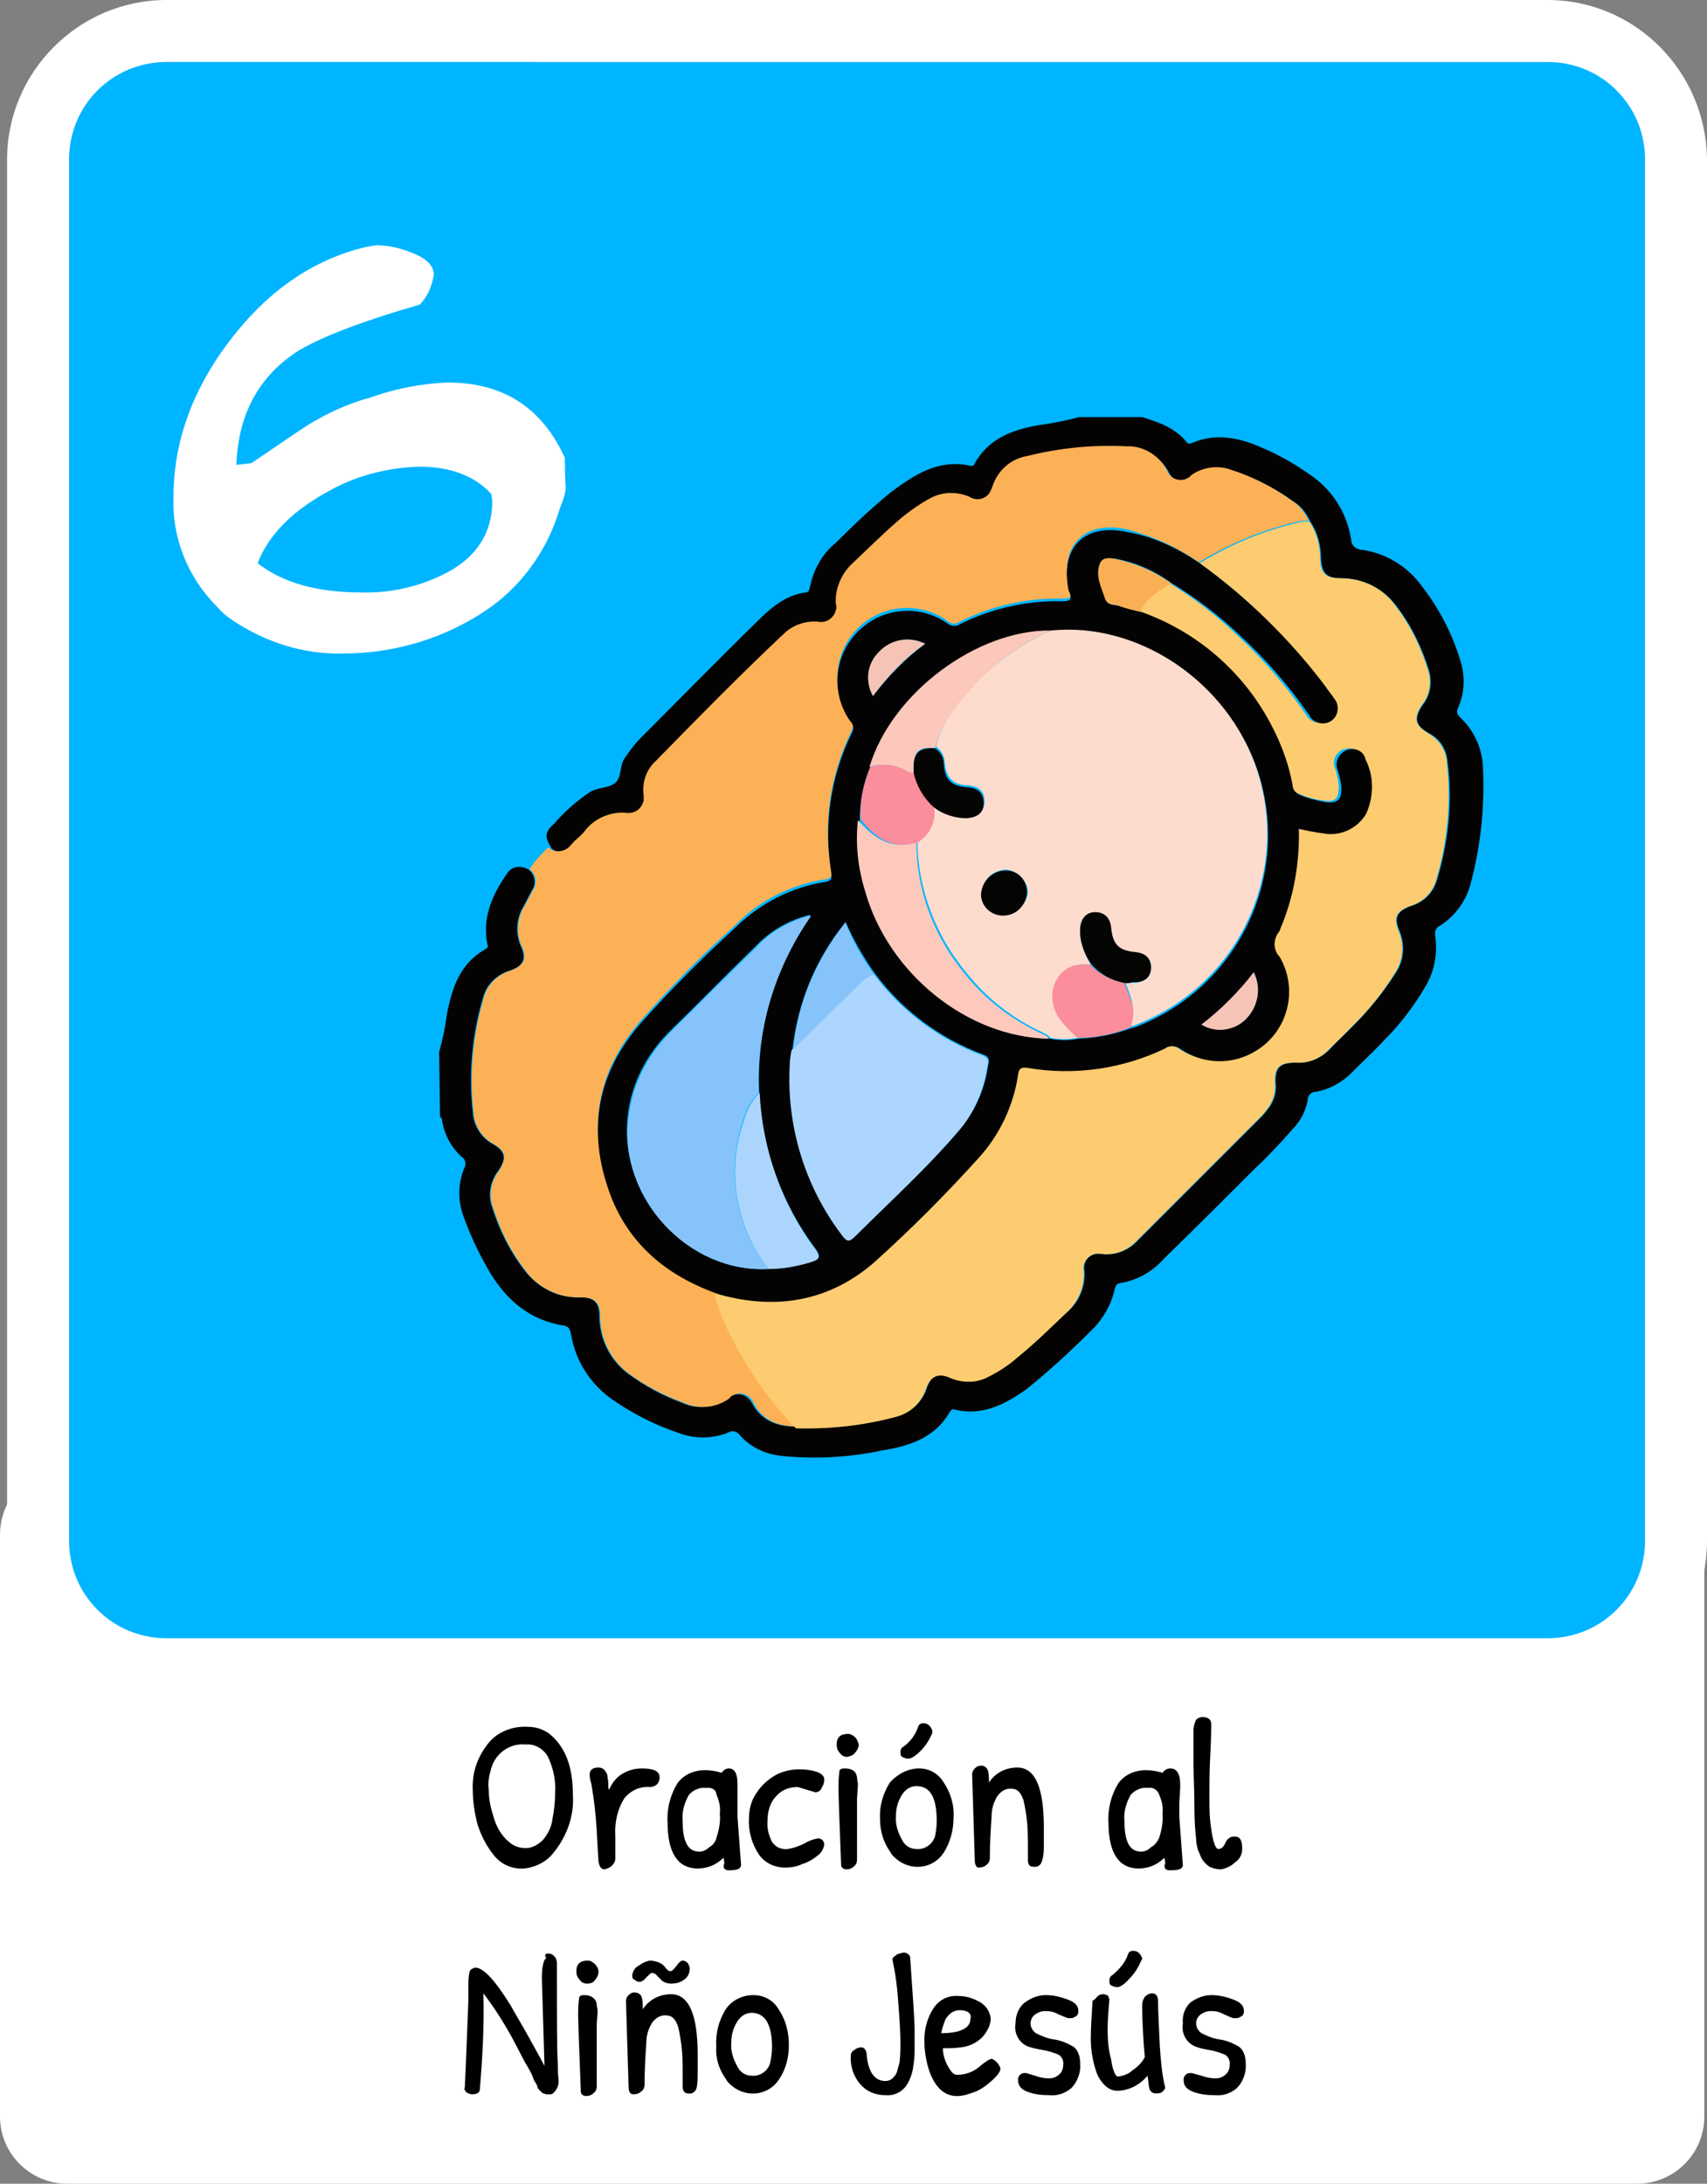 <?xml version="1.0" encoding="utf-8"?>
<!-- Generator: Adobe Illustrator 26.3.1, SVG Export Plug-In . SVG Version: 6.00 Build 0)  -->
<svg version="1.1" id="Capa_1" xmlns="http://www.w3.org/2000/svg" xmlns:xlink="http://www.w3.org/1999/xlink" x="0px" y="0px"
	 viewBox="0 0 192.8 246.6" style="enable-background:new 0 0 192.8 246.6;" xml:space="preserve">
<rect x="0" y="0" width="192.8" height="246.6" fill="#808080" stroke="none"/>
<style type="text/css">
	.st0{fill:#FFFFFF;}
	.st1{fill:#00B5FF;}
	.st2{fill:#040302;}
	.st3{fill:#FDB156;}
	.st4{fill:#FDCC70;}
	.st5{fill:#040303;}
	.st6{fill:#FAAF55;}
	.st7{fill:#FDDCCE;}
	.st8{fill:#ACD6FD;}
	.st9{fill:#87C3FB;}
	.st10{fill:#FCC9BC;}
	.st11{fill:#ABD5FC;}
	.st12{fill:#FBC8BB;}
	.st13{fill:#FB8D9C;}
	.st14{fill:#F6C4B7;}
	.st15{fill:#040403;}
</style>
<g id="Capa_2_00000051373518091499040270000010667007327011617714_">
	<g id="Capa_1-2">
		<path class="st0" d="M7.6,165.7h177.3c4.2,0,7.6,3.4,7.6,7.6V239c0,4.2-3.4,7.6-7.6,7.6H7.6c-4.2,0-7.6-3.4-7.6-7.6v-65.7
			C0,169.1,3.4,165.7,7.6,165.7z"/>
		<path class="st1" d="M18.8,3.5h156c8,0,14.5,6.5,14.5,14.5v156c0,8-6.5,14.5-14.5,14.5h-156c-8,0-14.5-6.5-14.5-14.5V18
			C4.2,10,10.7,3.5,18.8,3.5z"/>
		<path class="st0" d="M174.8,7c6.1,0,11,4.9,11,11v156c0,6.1-4.9,11-11,11h-156c-6.1,0-11-4.9-11-11V18c0-6.1,4.9-11,11-11H174.8
			 M174.8,0h-156c-9.9,0-18,8.1-18,18v156c0,9.9,8.1,18,18,18h156c9.9,0,18-8.1,18-18V18C192.7,8.1,184.7,0,174.8,0z"/>
		<path class="st0" d="M63.9,55.2c-0.1,0.8-0.4,1.5-0.7,2.3c-1.3,4.4-4,8.3-7.7,11c-4.9,3.5-10.8,5.3-16.8,5.3
			c-4.5,0.1-8.8-1.3-12.5-3.8c-0.6-0.4-1.2-0.9-1.7-1.5c-3.3-3.3-5.1-7.8-4.9-12.4c0-6,2-11.8,6.1-17.3s9-9.1,14.8-10.7
			c0.7-0.2,1.3-0.3,2-0.4c1.3,0,2.7,0.3,3.9,0.8c1.7,0.6,2.6,1.5,2.6,2.5c-0.2,1.3-0.7,2.5-1.6,3.4c-6.9,2-11.5,3.8-14,5.4
			c-4.3,2.9-6.5,7.1-6.7,12.7l1.7-0.2l5.3-3.6c2.5-1.7,5.2-3,8.1-3.8c2.8-1,5.8-1.6,8.8-1.7c6.2,0,10.6,2.8,13.2,8.5
			C63.8,53.8,63.9,55,63.9,55.2z M55.5,55.8c-1.9-2.1-4.7-3.1-8.1-3.1c-3.8,0.1-7.5,1.1-10.7,3c-3.9,2.2-6.4,4.8-7.6,7.9
			c2.8,2.2,6.7,3.3,11.7,3.3c3.4,0.1,6.8-0.7,9.8-2.3c3.3-1.8,5-4.5,5-8L55.5,55.8z"/>
		<path class="st2" d="M49.6,118.8c0.4-1.4,0.7-2.9,0.9-4.4c0.6-3,1.5-5.6,4.3-7.2c0.4-0.2,0.3-0.4,0.2-0.8c-0.5-3,0.7-5.5,2.3-7.8
			c0.5-0.8,1.6-0.9,2.4-0.4c0.7,0.5,0.9,1.6,0.4,2.3c0,0,0,0,0,0c-0.3,0.6-0.7,1.3-1,1.9c-0.8,1.3-0.9,3-0.3,4.4
			c0.7,1.5,0.3,2.3-1.2,2.8c-1.4,0.4-2.6,1.5-3,2.9c-1.3,4.3-1.7,8.7-1.2,13.2c0.1,1.4,0.9,2.7,2.1,3.4c1.6,0.9,1.8,1.7,0.7,3.2
			c-0.8,1.1-1.1,2.5-0.7,3.8c0.8,2.6,2,5.1,3.7,7.3c1.5,2,3.8,3.2,6.3,3.1c1.6,0,2.2,0.6,2.2,2.2c0,2.5,1.2,4.9,3.2,6.4
			c1.9,1.4,3.9,2.5,6.1,3.3c1.7,0.8,3.7,0.6,5.2-0.5c0.7-0.6,1.7-0.6,2.3,0c0.2,0.2,0.3,0.3,0.4,0.5c1.1,2.1,2.9,2.7,5.1,2.7
			c3.8,0.2,7.6-0.2,11.3-1.2c1.6-0.4,2.9-1.6,3.4-3.2c0.5-1.4,1.3-1.8,2.7-1.2c1.4,0.6,3,0.6,4.3-0.1c1.2-0.6,2.3-1.3,3.3-2.2
			c2-1.6,3.7-3.4,5.6-5.1c1.3-1.1,2-2.8,1.9-4.6c-0.2-0.9,0.4-1.8,1.3-1.9c0.2,0,0.4,0,0.7,0c1.5,0.2,3-0.4,4-1.5
			c4.7-4.7,9.3-9.3,14-14c0.3-0.3,0.6-0.7,0.9-1.1c0.5-0.7,0.8-1.7,0.7-2.6c-0.1-1.8,0.4-2.4,2.3-2.4c1.4,0.1,2.8-0.5,3.8-1.5
			c0.8-0.9,1.7-1.7,2.5-2.5c1.9-1.9,3.6-4,5-6.2c0.9-1.4,1-3.1,0.4-4.6c-0.7-1.6-0.3-2.3,1.3-2.9c1.4-0.4,2.5-1.5,2.9-2.9
			c1.3-4.3,1.8-8.9,1.2-13.4c-0.1-1.4-0.9-2.6-2.1-3.2c-1.6-0.9-1.7-1.7-0.7-3.2c0.9-1.1,1.1-2.6,0.7-3.9c-0.8-2.6-2-5.1-3.7-7.3
			c-1.5-2-3.8-3.1-6.2-3.1c-1.7,0-2.2-0.6-2.3-2.3c0-1.5-0.4-2.9-1.2-4.1c-0.4-0.9-1-1.7-1.8-2.2c-2.2-1.6-4.6-2.8-7.1-3.6
			c-1.5-0.5-3.1-0.2-4.4,0.7c-0.6,0.7-1.7,0.7-2.3,0.1c-0.2-0.2-0.3-0.4-0.4-0.6c-0.9-1.7-2.7-2.7-4.6-2.7
			c-3.7-0.1-7.5,0.3-11.1,1.1c-1.8,0.3-3.4,1.7-3.9,3.5c-0.1,0.9-1,1.5-1.9,1.4c-0.2,0-0.5-0.1-0.7-0.3c-1.4-0.7-3.1-0.6-4.5,0.2
			c-1.1,0.6-2.2,1.3-3.1,2.1c-2,1.6-3.7,3.4-5.6,5.2c-1.3,1.1-2.1,2.8-1.9,4.6c0.2,0.9-0.4,1.8-1.3,2c-0.2,0.1-0.5,0.1-0.7,0
			c-1.4-0.2-2.9,0.3-3.9,1.4c-4.9,4.7-9.6,9.5-14.4,14.3c-1.1,1-1.6,2.5-1.4,3.9c0.2,0.9-0.3,1.8-1.2,2c-0.2,0-0.4,0.1-0.6,0
			c-1.9-0.2-3.7,0.6-4.8,2c-0.4,0.5-0.9,0.9-1.4,1.4c-0.6,0.9-1.7,1.1-2.6,0.5c-0.1,0-0.1-0.1-0.1-0.1c-0.8-1.3-0.8-1.8,0.3-2.8
			c1.2-1.4,2.6-2.6,4.1-3.6c0.9-0.5,2.1-0.4,2.8-1s0.5-1.9,1-2.7c0.6-0.9,1.2-1.7,2-2.5c4.3-4.3,8.6-8.7,13-13
			c1.5-1.5,3.2-3,5.5-3.3c0.4,0,0.4-0.4,0.5-0.7c0.4-1.9,1.4-3.7,2.9-4.9c2-2,4-3.9,6.2-5.7c2.7-2,5.4-3.8,9-3
			c0.2,0.1,0.5-0.1,0.5-0.3c1.6-2.8,4.3-3.8,7.3-4.3c1.5-0.2,3-0.5,4.5-0.9h7.1c1.9,0.6,3.7,1.2,5,2.8c0.2,0.3,0.4,0.2,0.7,0.1
			c2.6-1.1,5.2-0.6,7.7,0.5c1.9,0.8,3.7,1.8,5.4,3c2.6,1.7,4.3,4.3,4.8,7.4c0,0.7,0.6,1.2,1.3,1.2c2.7,0.4,5.1,1.9,6.7,4.1
			c2,2.6,3.5,5.5,4.4,8.6c0.5,1.7,0.4,3.5-0.3,5.1c-0.2,0.4-0.2,0.7,0.2,1.1c1.7,1.6,2.6,3.7,2.6,6c0.2,4.3-0.3,8.7-1.4,12.8
			c-0.5,1.9-1.7,3.6-3.4,4.7c-0.5,0.2-0.7,0.7-0.6,1.2c0.3,2-0.1,4-1.1,5.7c-1.3,2.2-2.8,4.2-4.6,6c-1.1,1.2-2.3,2.3-3.4,3.4
			c-1.2,1.3-2.7,2.2-4.4,2.5c-0.5,0-0.9,0.4-0.9,0.9c-0.2,1.2-0.8,2.4-1.7,3.3c-1.3,1.5-2.7,3-4.2,4.4c-3.4,3.4-6.8,6.8-10.3,10.2
			c-1.3,1.5-3.1,2.5-5,2.8c-0.5,0.1-0.5,0.4-0.6,0.7c-0.4,1.8-1.4,3.5-2.8,4.8c-2.3,2.3-4.7,4.5-7.2,6.5c-2.4,1.7-4.9,3-8,2.3
			c-0.2-0.1-0.4-0.1-0.6,0.2c-1.7,3-4.6,3.9-7.7,4.4c-3.8,0.8-7.6,1-11.4,0.6c-1.8-0.2-3.5-1-4.7-2.4c-0.3-0.4-0.9-0.5-1.3-0.2
			c-1.8,0.7-3.8,0.7-5.6,0c-2.7-0.9-5.2-2.2-7.5-3.8c-2.4-1.7-4.1-4.3-4.6-7.3c-0.1-0.5-0.2-0.9-0.8-1c-3.8-0.6-6.4-2.8-8.3-5.9
			c-1.2-2-2.2-4.1-3-6.3c-0.7-1.8-0.7-3.7,0-5.5c0.3-0.5,0.2-1.1-0.3-1.4c-1.1-1-1.8-2.3-2.1-3.7c-0.1-0.3,0-0.6-0.3-0.8L49.6,118.8
			z"/>
		<path class="st3" d="M61.9,95.7c0.8,0.7,2,0.5,2.6-0.3c0,0,0.1-0.1,0.1-0.1c0.4-0.5,1-0.9,1.4-1.4c1.1-1.5,3-2.3,4.8-2.1
			c0.9,0.1,1.7-0.5,1.9-1.4c0-0.2,0-0.4,0-0.6c-0.2-1.5,0.3-2.9,1.4-3.9c4.7-4.8,9.5-9.7,14.4-14.3c1-1,2.4-1.5,3.9-1.4
			c0.9,0.2,1.8-0.4,2-1.3c0.1-0.2,0.1-0.5,0-0.7c-0.1-1.7,0.6-3.4,1.9-4.6c1.8-1.7,3.6-3.5,5.6-5.2c1-0.8,2-1.5,3.1-2.1
			c1.4-0.8,3.1-0.8,4.5-0.2c0.8,0.5,1.8,0.3,2.3-0.5c0.1-0.2,0.2-0.4,0.3-0.7c0.6-1.8,2.1-3.1,3.9-3.4c3.6-0.9,7.4-1.3,11.2-1.1
			c1.9-0.1,3.7,1,4.6,2.7c0.3,0.9,1.3,1.3,2.1,1c0.2-0.1,0.5-0.2,0.6-0.4c1.2-0.9,2.9-1.2,4.4-0.7c2.5,0.8,4.9,2,7.1,3.6
			c0.8,0.5,1.4,1.3,1.8,2.2c-0.3,0-0.5,0-0.8,0c-4.1,0.9-8,2.5-11.6,4.7c-2.4-1.7-5.1-2.9-8-3.7c-4.9-1.1-7.7,1.7-6.7,6.6
			c0,0.1,0,0.1,0.1,0.2c0.3,0.8,0.1,1-0.8,1c-4-0.1-8,0.8-11.6,2.6c-0.4,0.3-1,0.3-1.4-0.1c-3.5-2.5-8.5-1.7-11,1.9
			c-1.9,2.7-1.9,6.4,0,9.1c0.4,0.4,0.4,1,0.2,1.4c-2.4,4.9-3.3,10.4-2.3,15.8c0.1,0.7-0.1,0.9-0.7,1c-3.9,0.6-7.5,2.4-10.3,5.3
			c-3.7,3.3-7.1,6.8-10.4,10.5c-5.3,6-6.3,12.8-3.3,20.2c2.2,5.5,6.6,8.8,12.1,10.6c-0.4,0.2-0.2,0.5-0.1,0.8c0.4,1,0.7,1.9,1.1,2.9
			c1.9,4.3,4.6,8.2,7.9,11.5c-2.2,0-4-0.6-5.1-2.7c-0.3-0.8-1.3-1.3-2.2-0.9c-0.2,0.1-0.4,0.2-0.5,0.4c-1.5,1.1-3.5,1.3-5.2,0.5
			c-2.2-0.8-4.3-1.9-6.2-3.3c-2-1.5-3.2-3.9-3.2-6.4c0-1.6-0.6-2.2-2.2-2.2c-2.5,0.1-4.9-1.1-6.3-3.1c-1.7-2.2-2.9-4.7-3.7-7.3
			c-0.4-1.3-0.1-2.7,0.7-3.8c1-1.6,0.9-2.3-0.7-3.2c-1.2-0.7-2-2-2.1-3.4c-0.5-4.4-0.1-8.9,1.2-13.2c0.4-1.4,1.6-2.5,3-2.9
			c1.5-0.6,1.9-1.4,1.2-2.8c-0.6-1.4-0.5-3.1,0.3-4.4c0.3-0.6,0.7-1.3,1-1.9c0.5-0.7,0.4-1.8-0.4-2.3c0,0,0,0,0,0
			C60.3,97.3,61.1,96.5,61.9,95.7z"/>
		<path class="st4" d="M135.5,63.6c3.6-2.2,7.5-3.8,11.6-4.7c0.3,0,0.5,0,0.8,0c0.8,1.2,1.2,2.7,1.2,4.1c0,1.7,0.6,2.3,2.3,2.3
			c2.5,0,4.8,1.1,6.2,3.1c1.7,2.2,2.9,4.7,3.7,7.3c0.4,1.3,0.2,2.8-0.7,3.9c-1,1.5-0.8,2.3,0.7,3.2c1.2,0.7,2,1.9,2.1,3.2
			c0.5,4.5,0.1,9.1-1.2,13.4c-0.4,1.4-1.5,2.5-2.9,2.9c-1.6,0.6-2,1.3-1.3,2.9c0.6,1.5,0.5,3.2-0.4,4.6c-1.4,2.3-3.1,4.4-5,6.2
			c-0.8,0.9-1.7,1.7-2.5,2.5c-1,1.1-2.4,1.6-3.8,1.5c-1.9,0-2.4,0.6-2.3,2.4c0.1,0.9-0.2,1.8-0.7,2.6c-0.3,0.4-0.5,0.7-0.9,1.1
			c-4.7,4.7-9.3,9.3-14,14c-1,1.1-2.5,1.7-4,1.5c-0.9-0.2-1.8,0.4-2,1.3c0,0.2-0.1,0.4,0,0.7c0.1,1.7-0.6,3.4-1.9,4.6
			c-1.8,1.7-3.6,3.5-5.6,5.1c-1,0.9-2.1,1.6-3.3,2.2c-1.3,0.7-2.9,0.7-4.3,0.1c-1.3-0.6-2.2-0.2-2.7,1.2c-0.5,1.6-1.8,2.8-3.4,3.2
			c-3.7,1-7.5,1.4-11.3,1.3c-3.3-3.4-5.9-7.3-7.9-11.5c-0.4-0.9-0.8-1.9-1.1-2.9c-0.1-0.3-0.3-0.6,0.1-0.8l0.8,0.2
			c6.2,1.5,11.9,0.3,16.7-3.9c4.1-3.7,8-7.5,11.7-11.7c2.5-2.6,4-5.9,4.5-9.5c0.1-0.7,0.4-0.8,1.1-0.7c5.3,0.9,10.7,0.1,15.5-2.2
			c0.6-0.3,1.3-0.3,1.8,0.1c3.6,2.4,8.5,1.5,10.9-2.1c1.7-2.5,1.8-5.8,0.2-8.4c-0.7-0.8-0.7-1.9-0.1-2.7c0.1-0.1,0.1-0.3,0.2-0.4
			c1.5-3.6,2.3-7.4,2.1-11.3c1,0.2,1.8,0.4,2.7,0.5c1.9,0.4,3.9-0.5,4.9-2.2c0.9-2,0.9-4.3-0.1-6.2c-0.3-0.9-1.2-1.3-2-1
			c0,0-0.1,0-0.1,0c-0.9,0.3-1.4,1.3-1,2.2c0,0,0,0,0,0c0.2,0.7,0.4,1.4,0.4,2.1c0,1.3-0.4,1.7-1.7,1.5c-1-0.1-2-0.4-2.9-0.8
			c-0.5-0.1-0.8-0.6-0.9-1.1c-0.6-2.8-1.6-5.4-3.1-7.9c-3.2-5.4-8.2-9.5-14.1-11.6c0.7-1.6,2.1-2.4,3.5-3.2c2.8,1.7,5.4,3.7,7.8,6
			c2.9,2.7,5.5,5.7,7.7,8.9c0.4,0.8,1.5,1.2,2.3,0.7c0.8-0.4,1.2-1.5,0.7-2.3c-0.1-0.1-0.1-0.2-0.2-0.3c-0.3-0.5-0.6-1-1-1.4
			C145.7,72.2,140.9,67.5,135.5,63.6z"/>
		<path class="st5" d="M135.5,63.6c5.4,3.9,10.2,8.6,14.2,13.9c0.3,0.5,0.7,0.9,1,1.4c0.6,0.7,0.5,1.8-0.2,2.4
			c-0.7,0.6-1.8,0.5-2.4-0.2c-0.1-0.1-0.1-0.2-0.2-0.3c-2.2-3.2-4.8-6.2-7.7-8.9c-2.4-2.3-5-4.3-7.8-6c-1.9-1.4-4.1-2.4-6.4-2.8
			c-0.7-0.1-1.4-0.1-1.7,0.6c-0.5,1.4,0.2,2.6,0.6,3.9c0.2,0.8,0.9,0.7,1.5,0.8c0.8,0.3,1.7,0.5,2.5,0.7c5.9,2.1,10.9,6.2,14.1,11.7
			c1.4,2.4,2.5,5.1,3,7.9c0,0.5,0.4,0.9,0.9,1.1c0.9,0.4,1.9,0.6,2.9,0.8c1.3,0.1,1.7-0.3,1.7-1.5c0-0.7-0.2-1.4-0.4-2.1
			c-0.4-0.9,0.1-1.9,1-2.3c0,0,0,0,0,0c0.8-0.3,1.8,0,2.1,0.9c0,0,0,0.1,0,0.1c1,1.9,1,4.2,0.1,6.2c-1,1.7-3,2.6-4.9,2.2
			c-0.9-0.1-1.8-0.3-2.7-0.5c0.1,3.9-0.6,7.8-2.1,11.3c0,0.1-0.1,0.3-0.2,0.4c-0.6,0.8-0.6,2,0.1,2.7c2.2,3.7,1,8.5-2.7,10.7
			c-2.6,1.6-5.9,1.5-8.4-0.2c-0.5-0.4-1.3-0.5-1.8-0.1c-4.8,2.3-10.2,3.1-15.5,2.2c-0.7-0.1-1,0-1.1,0.7c-0.5,3.5-2.1,6.9-4.5,9.5
			c-3.7,4.1-7.6,8-11.7,11.7c-4.8,4.2-10.5,5.4-16.7,3.9l-0.8-0.2c-5.5-1.9-9.8-5.2-12.1-10.6c-3-7.4-2-14.2,3.3-20.2
			c3.3-3.7,6.8-7.2,10.4-10.5c2.8-2.8,6.4-4.7,10.3-5.3c0.6-0.1,0.8-0.3,0.7-1c-0.9-5.4-0.1-10.9,2.3-15.8c0.3-0.5,0.2-1-0.2-1.4
			c-2.5-3.6-1.6-8.5,2-11c2.7-1.9,6.3-1.9,9,0c0.4,0.3,1,0.4,1.4,0.1c3.6-1.8,7.6-2.7,11.6-2.6c0.9,0,1.1-0.2,0.8-1
			c0-0.1-0.1-0.1-0.1-0.2c-1-4.9,1.8-7.7,6.7-6.6C130.3,60.6,133,61.9,135.5,63.6z M98.3,86.6c-0.8,1.9-1.2,3.9-1.2,6
			c-0.3,2.7,0,5.4,0.8,8c2.6,9.2,11.5,16.4,20.7,16.7c1.1,0.2,2.1,0.2,3.2,0c2.1-0.1,4.1-0.5,6-1.2c0.1,0,0.3-0.1,0.4-0.1
			c11.6-4.4,17.7-17,13.9-28.8c-3.3-10-13.4-16.9-23.3-15.8C110.3,71.1,100.7,78.3,98.3,86.6L98.3,86.6z M86.8,143.3
			c1.7,0,3.3-0.3,4.9-0.9c0.9-0.3,1-0.6,0.4-1.4c-8.3-11.1-8.5-26.2-0.6-37.5c0,0,0-0.1,0-0.2c-2.4,0.6-4.5,1.8-6.2,3.6
			c-3.3,3.2-6.4,6.4-9.7,9.6c-2.6,2.6-4.3,5.9-4.7,9.5C69.8,135.1,77.7,143.8,86.8,143.3z M89.5,118.5c-0.2,0.5-0.2,1-0.2,1.6
			c-0.4,6.9,1.7,13.8,5.9,19.3c0.5,0.7,0.8,0.7,1.4,0.2c3.9-3.9,8-7.6,11.6-11.8c1.8-2.1,3-4.6,3.4-7.4c0.1-0.5,0.3-1-0.5-1.3
			c-4.9-1.8-9.2-5-12.3-9.2c-1.3-1.8-2.4-3.8-3.3-5.8c-0.5,0.7-1,1.3-1.4,1.9C91.5,109.8,90,114.1,89.5,118.5z M104.5,72.7
			c-1.8-0.9-3.9-0.5-5.3,1C98,75,97.7,77,98.6,78.6C100.3,76.4,102.2,74.4,104.5,72.7L104.5,72.7z M141.6,109.8
			c-1.6,2.3-3.6,4.3-5.9,5.9c1.6,0.9,3.7,0.7,5-0.6C142.1,113.7,142.5,111.5,141.6,109.8L141.6,109.8z"/>
		<path class="st6" d="M128.8,69.1c-0.8-0.2-1.7-0.4-2.5-0.7c-0.5-0.2-1.2,0-1.5-0.8c-0.4-1.3-1.1-2.5-0.6-3.9
			c0.3-0.8,1-0.7,1.7-0.6c2.3,0.5,4.5,1.4,6.4,2.8C130.9,66.7,129.5,67.5,128.8,69.1z"/>
		<path class="st7" d="M118.7,71.2c9.9-1,20,5.8,23.3,15.8c3.8,11.8-2.3,24.4-13.9,28.8c-0.1,0-0.3,0.1-0.4,0.1
			c0.3-0.8,0.3-1.7,0.2-2.6c-0.2-0.8-0.5-1.6-0.8-2.4c0.3,0,0.5,0,0.8,0.1c1.3,0,2-0.6,2.1-1.6s-0.6-1.7-1.9-1.8
			c-1.8-0.2-2.5-0.9-2.6-2.7c-0.1-1.2-0.7-1.8-1.8-1.8s-1.6,0.7-1.7,1.8c0,1.4,0.4,2.8,1.2,4c-0.7,0-1.3,0-2,0.2
			c-2.2,0.9-2.9,3.5-1.6,5.7c0.6,0.9,1.4,1.7,2.2,2.4c-1.1,0.2-2.1,0.2-3.2,0c-0.2-0.4-0.5-0.4-0.8-0.6c-3.3-1.5-6.3-3.8-8.6-6.7
			c-3.5-4.2-5.5-9.4-5.6-14.9c1.4-0.8,2.1-2.4,1.8-4c1.1,0.8,2.5,1.2,3.9,1.2c1.2-0.1,1.9-0.6,1.9-1.7s-0.6-1.7-1.8-1.8
			c-1.8-0.1-2.5-0.8-2.7-2.6c0-0.7-0.4-1.4-1-1.8c0.9-3.2,3-5.7,5.2-7.9C113.2,74.3,115.8,72.5,118.7,71.2z M113.6,98.2
			c-1.5,0.1-2.7,1.2-2.7,2.7c0,1.4,1.1,2.5,2.5,2.4c0,0,0,0,0,0c1.4-0.1,2.6-1.2,2.7-2.6C116,99.4,114.9,98.3,113.6,98.2L113.6,98.2
			z"/>
		<path class="st8" d="M98.7,110c3.1,4.2,7.4,7.4,12.3,9.2c0.8,0.3,0.6,0.8,0.5,1.3c-0.4,2.7-1.5,5.3-3.4,7.4
			c-3.6,4.2-7.7,7.9-11.6,11.8c-0.6,0.6-0.9,0.5-1.4-0.2c-4.2-5.5-6.3-12.4-5.9-19.3c0-0.5,0.1-1.1,0.2-1.6l7.4-7.3
			C97.4,110.7,98,110.3,98.7,110z"/>
		<path class="st9" d="M86.8,143.3c-9.1,0.5-17-8.1-15.8-17.1c0.4-3.6,2.1-7,4.7-9.6c3.2-3.2,6.4-6.4,9.7-9.6c1.6-1.8,3.8-3,6.1-3.6
			c0,0.1,0.1,0.2,0,0.2c-4,5.8-6.1,12.7-5.8,19.8c-0.9,0.9-1.5,2-1.8,3.2C82,132.3,83,138.6,86.8,143.3z"/>
		<path class="st10" d="M103.5,95.1c0,5.5,2,10.7,5.5,14.9c2.3,2.9,5.2,5.1,8.6,6.7c0.3,0.2,0.7,0.2,0.8,0.6
			c-9.2-0.2-18.1-7.4-20.7-16.7c-0.8-2.6-1.1-5.3-0.8-8C98.7,94.7,100.7,96,103.5,95.1z"/>
		<path class="st11" d="M86.8,143.3c-3.7-4.7-4.8-11-2.8-16.7c0.3-1.2,0.9-2.3,1.8-3.2c0.3,6.4,2.5,12.6,6.3,17.7
			c0.6,0.8,0.5,1.1-0.4,1.4C90.1,143,88.4,143.3,86.8,143.3z"/>
		<path class="st12" d="M118.7,71.2c-2.9,1.3-5.6,3.1-7.9,5.4c-2.2,2.3-4.3,4.7-5.2,7.9c-1.7-0.2-2.3,0.3-2.4,1.8c0,0.3,0,0.7,0,1
			c-0.4,0-0.7-0.1-1-0.3c-1.2-0.7-2.7-0.8-4-0.4C100.7,78.3,110.3,71.1,118.7,71.2z"/>
		<path class="st13" d="M127,111c0.3,0.8,0.6,1.6,0.9,2.4c0.2,0.8,0.1,1.7-0.2,2.6c-1.9,0.8-3.9,1.2-6,1.2c-0.8-0.7-1.6-1.5-2.2-2.4
			c-1.3-2.2-0.6-4.8,1.6-5.7c0.7-0.2,1.3-0.2,2-0.2C124.1,110,125.5,110.7,127,111z"/>
		<path class="st13" d="M98.3,86.6c1.3-0.4,2.8-0.3,4,0.4c0.3,0.2,0.6,0.3,1,0.3c0.3,1.5,1,2.8,2.2,3.8c0.3,1.6-0.5,3.2-1.8,4
			c-2.8,0.9-4.8-0.4-6.5-2.6C97.1,90.5,97.5,88.5,98.3,86.6z"/>
		<path class="st9" d="M98.7,110c-0.7,0.3-1.3,0.7-1.7,1.2l-7.4,7.3c0.4-4.4,2-8.7,4.5-12.4c0.4-0.6,0.8-1.2,1.4-1.9
			C96.3,106.3,97.4,108.2,98.7,110z"/>
		<path class="st14" d="M104.5,72.7c-2.3,1.6-4.2,3.6-5.9,5.9c-0.9-1.6-0.7-3.6,0.6-4.9C100.5,72.2,102.7,71.8,104.5,72.7z"/>
		<path class="st14" d="M141.6,109.8c0.9,1.8,0.5,3.9-0.9,5.3c-1.3,1.3-3.4,1.6-5,0.6C137.9,114,139.9,112,141.6,109.8z"/>
		<path class="st15" d="M127,111c-1.5-0.3-2.8-1-3.8-2.2c-0.8-1.2-1.3-2.6-1.2-4c0.1-1.1,0.7-1.8,1.7-1.8s1.7,0.6,1.8,1.8
			c0.2,1.8,0.8,2.5,2.6,2.7c1.3,0.1,1.9,0.7,1.9,1.8s-0.8,1.7-2.1,1.6C127.5,111.1,127.2,111,127,111z"/>
		<path class="st15" d="M105.4,91.1c-1.1-1-1.9-2.4-2.2-3.8c0-0.3,0-0.7,0-1c0.1-1.4,0.8-1.9,2.4-1.8c0.6,0.4,1,1,1,1.8
			c0.1,1.8,0.9,2.5,2.7,2.6c1.2,0.1,1.8,0.7,1.8,1.8s-0.7,1.6-1.9,1.7C107.9,92.4,106.5,92,105.4,91.1z"/>
		<path class="st15" d="M113.6,98.3c1.4,0,2.4,1.1,2.4,2.5c0,0,0,0,0,0c-0.1,1.4-1.2,2.6-2.7,2.6c-1.4,0-2.5-1.1-2.5-2.4
			c0,0,0,0,0,0C110.9,99.5,112.1,98.3,113.6,98.3z"/>
		<path d="M59.6,195c1.1,0,2.1,0.4,2.8,1.1c1.5,1.4,2.3,3.5,2.3,6.5c0.2,2.6-0.8,5.1-2.5,7c-0.8,0.8-1.9,1.3-3,1.4
			c-1.4,0.1-2.7-0.5-3.5-1.6c-0.8-1-1.4-2.2-1.8-3.5c-0.3-1.2-0.5-2.5-0.5-3.7c-0.1-1.8,0.4-3.5,1.5-5
			C55.9,195.7,57.7,194.9,59.6,195z M59.4,197c-1.9-0.2-3.6,1.1-4,3c-0.2,0.7-0.3,1.4-0.2,2.1c0,1,0.2,2,0.5,2.9
			c0.3,1.2,0.9,2.3,1.9,3.1c0.5,0.4,1.1,0.6,1.8,0.6c0.7,0,1.4-0.4,1.9-0.9c0.6-0.7,1-1.5,1.1-2.4c0.2-1,0.3-2,0.3-2.9
			c0.1-1.4-0.2-2.8-0.8-4.1C61.4,197.5,60.4,196.9,59.4,197z"/>
		<path d="M69.5,207.4v2.5c0,0.3-0.2,0.6-0.4,0.8c-0.2,0.2-0.5,0.3-0.8,0.4c-0.4,0-0.6-0.3-0.7-0.9c0-0.1-0.1-1.3-0.2-3.5
			c-0.1-1.7-0.3-3.5-0.6-5.2c-0.1-0.4-0.2-0.7-0.2-1.1c0-0.5,0.3-0.8,1-0.8c0.3,0,0.5,0.1,0.7,0.3c0.1,0.2,0.3,0.4,0.3,0.6
			c0,0.2,0.1,0.5,0.1,0.9s0,0.6,0.1,0.7c0.3-0.7,0.8-1.4,1.5-1.8c0.7-0.4,1.4-0.6,2.2-0.6c1.3,0,2,0.3,2,1c0,0.3-0.1,0.6-0.3,0.8
			c-0.2,0.2-0.5,0.3-0.8,0.3c-1.1-0.1-2.2,0.4-2.9,1.3C69.7,204.4,69.4,205.9,69.5,207.4z"/>
		<path d="M82.3,199.7c0.7,0,1,0.6,1,1.8v0.4v1.7c0,0.5,0,1,0,1.6l0.4,5.4c0,0.4-0.4,0.6-1.2,0.6h-0.3c-0.2,0-0.3-0.1-0.4-0.2
			c-0.1-0.2-0.1-0.4,0-0.5c0-0.2,0-0.5-0.1-0.7c-0.8,0.8-1.8,1.2-2.9,1.2c-2.2,0-3.4-1.7-3.4-5.2c-0.1-1.5,0.3-3.1,1.1-4.4
			c0.7-1,1.9-1.5,3.1-1.5c0.7,0,1.3,0.1,1.9,0.3C81.7,199.9,82,199.7,82.3,199.7z M79.8,201.9c-0.7-0.1-1.5,0.2-2,0.8
			c-0.5,0.9-0.8,1.9-0.7,2.9c0,2.4,0.6,3.5,1.9,3.5c0.4,0,0.8-0.2,1.1-0.5c0.4-0.2,0.7-0.6,0.8-1c0.3-0.9,0.5-1.9,0.4-2.8
			c0.1-0.8-0.1-1.5-0.4-2.2C80.9,202.1,80.3,201.8,79.8,201.9z"/>
		<path d="M85.5,202.4c0.5-0.8,1.3-1.5,2.2-2c0.8-0.4,1.7-0.6,2.6-0.6c0.7,0,1.4,0.1,2,0.3c0.5,0.2,0.8,0.5,0.8,0.8
			c0,0.4-0.1,0.7-0.3,1c-0.1,0.3-0.4,0.5-0.7,0.5c-0.3-0.1-0.7-0.2-1-0.3c-0.3-0.1-0.7-0.2-1-0.3c-0.9,0-1.8,0.3-2.4,1
			c-0.7,0.7-1,1.7-1,2.7c-0.1,0.9,0.1,1.7,0.5,2.5c0.4,0.6,1.1,0.9,1.8,0.8c0.6-0.1,1.2-0.3,1.8-0.6c0.5-0.3,1-0.5,1.6-0.6
			c0.2,0,0.4,0.1,0.5,0.2c0.1,0.1,0.2,0.3,0.2,0.5c-0.1,0.5-0.3,0.9-0.7,1.2c-0.5,0.4-1.1,0.8-1.8,1c-0.6,0.3-1.3,0.4-1.9,0.4
			c-1.2,0-2.3-0.5-3-1.5c-0.8-1.2-1.2-2.7-1.1-4.1C84.6,204.2,84.9,203.2,85.5,202.4z"/>
		<path d="M95.8,195.8c0.3,0,0.6,0.2,0.8,0.4c0.2,0.2,0.3,0.5,0.4,0.8c0,0.3-0.2,0.7-0.4,0.9c-0.2,0.3-0.5,0.4-0.9,0.5
			c-0.3,0-0.6-0.1-0.8-0.4c-0.3-0.3-0.4-0.6-0.4-1C94.5,196.2,94.9,195.8,95.8,195.8L95.8,195.8z M96.8,208.3v1.7
			c0,0.3-0.1,0.6-0.4,0.8c-0.2,0.2-0.5,0.3-0.8,0.3c-0.3,0-0.6-0.2-0.6-0.5c0,0,0-0.1,0-0.1c-0.2-5.1-0.3-7.9-0.3-8.4s0-1.2,0.1-2
			c0-0.3,0.2-0.4,0.6-0.4c0.8,0,1.3,0.3,1.4,1c0,0.3,0.1,0.6,0.1,0.8l-0.1,1.6V208.3z"/>
		<path d="M103.8,199.7c1.2,0,2.2,0.6,2.8,1.6c0.8,1.2,1.2,2.6,1.1,4c0,1.4-0.4,2.8-1.1,3.9c-1.1,1.7-3.3,2.1-5,1
			c-0.4-0.3-0.8-0.6-1-1c-0.8-1.1-1.2-2.4-1.2-3.7c-0.1-1.5,0.3-2.9,1.1-4.2C101.3,200.4,102.5,199.7,103.8,199.7z M103.5,201.7
			c-0.7,0-1.3,0.4-1.7,1.1c-0.4,0.7-0.6,1.4-0.6,2.2c-0.1,1,0.2,1.9,0.7,2.8c0.3,0.6,0.9,1,1.6,1c0.9,0.1,1.8-0.5,2.1-1.4
			c0.1-0.5,0.2-1.1,0.2-1.7C105.8,203,105.1,201.7,103.5,201.7z M103.7,195c0.1-0.3,0.3-0.4,0.6-0.4c0.3,0,0.5,0.1,0.7,0.3
			c0.1,0.1,0.2,0.3,0.3,0.5c0,0.1,0,0.2,0,0.3c-0.3,0.7-0.7,1.4-1.3,2c-0.6,0.6-1.1,0.9-1.4,0.9c-0.3,0-0.5-0.1-0.7-0.2
			c-0.2-0.1-0.2-0.3-0.2-0.6c0-0.3,0.2-0.5,0.4-0.6C102.8,196.7,103.4,195.9,103.7,195L103.7,195z"/>
		<path d="M110.1,210.1l-0.3-9.7c0-0.3,0.1-0.5,0.3-0.7c0.2-0.2,0.4-0.3,0.6-0.3c0.4-0.1,0.8,0.2,0.9,0.6c0.1,0.4,0.1,0.9,0.1,1.3
			c0.7-1.1,1.9-1.7,3.2-1.7c2,0,3,2.2,3,6.8v1.9c0,0.6,0,1.2-0.2,1.8c-0.1,0.5-0.5,0.8-1,0.7c-0.4,0-0.6-0.2-0.6-0.8v-1.3
			c0-1.3,0-2.5-0.2-3.8c-0.1-0.7-0.2-1.2-0.3-1.6c-0.3-0.9-0.7-1.3-1.3-1.3c-0.7-0.1-1.3,0.3-1.7,0.9c-0.4,0.7-0.6,1.4-0.6,2.2
			c-0.1,1.5-0.2,3.1-0.2,4.7c0,0.3-0.1,0.6-0.4,0.8c-0.2,0.2-0.5,0.3-0.9,0.3C110.3,210.9,110.1,210.6,110.1,210.1z"/>
		<path d="M132.2,199.7c0.7,0,1.1,0.6,1.1,1.8v0.4l-0.1,1.7c0,0.5,0,1,0,1.6l0.4,5.4c0,0.4-0.4,0.6-1.2,0.6h-0.4
			c-0.2,0-0.3-0.1-0.4-0.2c-0.1-0.2-0.1-0.4,0-0.5c0-0.2,0-0.5-0.1-0.7c-0.8,0.8-1.8,1.2-2.9,1.2c-2.2,0-3.4-1.7-3.4-5.2
			c-0.1-1.5,0.3-3.1,1.1-4.4c0.7-1,1.9-1.5,3.1-1.5c0.7,0,1.3,0.1,1.9,0.3C131.5,199.9,131.8,199.7,132.2,199.7z M129.7,201.9
			c-0.7-0.1-1.5,0.2-2,0.8c-0.5,0.9-0.8,1.9-0.7,2.9c0,2.4,0.6,3.5,1.9,3.5c0.4,0,0.8-0.2,1.1-0.5c0.4-0.2,0.7-0.6,0.9-1
			c0.3-0.9,0.5-1.9,0.4-2.8c0.1-0.8-0.1-1.5-0.4-2.2C130.7,202.1,130.2,201.8,129.7,201.9L129.7,201.9z"/>
		<path d="M134.8,195.4c0-0.4,0.1-0.8,0.3-1.2c0.2-0.2,0.5-0.3,0.7-0.3c0.7,0,1,0.3,1,0.8s0,1.6-0.1,3.4s-0.1,3.4-0.1,4.9
			c0,1.2,0,2.3,0.2,3.5c0.2,1.5,0.5,2.3,0.8,2.3s0.6-0.2,0.8-0.7c0.1-0.2,0.2-0.4,0.4-0.5c0.2-0.2,0.4-0.2,0.7-0.2
			c0.6,0,0.8,0.5,0.8,1.4c0,0.6-0.3,1.2-0.8,1.5c-0.4,0.4-1,0.7-1.6,0.8c-0.4,0-0.9-0.1-1.3-0.3c-0.3-0.2-0.6-0.5-0.8-0.8
			c-0.2-0.3-0.3-0.7-0.5-1.1c-0.1-0.4-0.2-0.8-0.2-1.2c-0.1-0.8-0.2-2.1-0.2-3.8s-0.1-3.4-0.1-5S134.8,196,134.8,195.4z"/>
		<path d="M61.9,220.6c0.3,0,0.5,0.1,0.7,0.3c0.2,0.2,0.3,0.5,0.3,0.8c0,6.2,0,10,0.1,11.3c0,1.3,0.1,2,0.1,2c0,0.4-0.1,0.7-0.3,1
			c-0.2,0.3-0.4,0.5-0.6,0.5c-0.2,0-0.3,0-0.5,0l-0.3-0.1c-0.1,0-0.2-0.1-0.3-0.2l-0.2-0.2c-0.1-0.1-0.2-0.2-0.2-0.4l-0.2-0.4
			c-0.1-0.1-0.2-0.3-0.3-0.6s-0.4-0.9-0.9-1.7l-1.2-2.3c-1-1.9-2.2-3.8-3.5-5.5c0.1,3.6-0.1,7.2-0.4,10.8c0,0.4-0.3,0.6-0.9,0.6
			c-0.2,0-0.4-0.1-0.6-0.2c-0.2-0.2-0.3-0.4-0.2-0.6c0-0.3,0.1-1.9,0.2-4.7s0.2-4.6,0.2-5.4v-1.3c0-1.1,0.1-1.8,0.3-1.9
			c0.2-0.1,0.3-0.2,0.5-0.2c0.9,0,2.2,1.4,4,4.3c0.3,0.6,1,1.7,2,3.5s1.6,2.9,1.8,3.3l-0.3-9.9c0-1.3,0.2-2.1,0.5-2.3
			C61.4,220.7,61.7,220.6,61.9,220.6z"/>
		<path d="M66.4,221.4c0.3,0,0.6,0.2,0.8,0.4c0.2,0.2,0.4,0.5,0.4,0.9c0,0.3-0.2,0.7-0.4,0.9c-0.2,0.3-0.5,0.4-0.9,0.4
			c-0.3,0-0.6-0.1-0.8-0.4c-0.3-0.3-0.4-0.6-0.4-1C65.1,221.8,65.5,221.4,66.4,221.4L66.4,221.4z M67.4,233.9v1.7
			c0,0.3-0.1,0.6-0.4,0.8c-0.2,0.2-0.5,0.3-0.8,0.3c-0.3,0-0.6-0.2-0.6-0.5c0,0,0-0.1,0-0.1c-0.2-5.1-0.3-7.9-0.3-8.4
			c0-0.6,0-1.2,0.1-2c0-0.3,0.2-0.4,0.6-0.4c0.8,0,1.3,0.4,1.4,1c0,0.3,0.1,0.6,0.1,0.8l-0.1,1.5L67.4,233.9z"/>
		<path d="M71,235.7l-0.3-9.7c0-0.3,0.1-0.5,0.3-0.7c0.2-0.2,0.4-0.3,0.6-0.3c0.5,0,0.8,0.2,0.9,0.6c0.1,0.4,0.1,0.9,0.1,1.3
			c0.7-1.1,1.9-1.7,3.2-1.7c2,0,3,2.3,3,6.8v1.9c0,0.6,0,1.2-0.1,1.8c-0.1,0.5-0.5,0.8-1,0.7c-0.4,0-0.6-0.3-0.6-0.8v-1.3
			c0-1.3,0-2.5-0.2-3.8c-0.1-0.7-0.2-1.2-0.3-1.6c-0.3-0.9-0.7-1.3-1.3-1.3c-0.7-0.1-1.3,0.3-1.7,0.9c-0.4,0.7-0.6,1.4-0.6,2.2
			c-0.1,1.5-0.2,3-0.2,4.7c0,0.3-0.1,0.6-0.4,0.8c-0.2,0.2-0.5,0.3-0.9,0.3C71.2,236.5,71,236.2,71,235.7z M71.4,223
			c0.1-0.4,0.3-0.8,0.7-1c0.4-0.3,0.8-0.5,1.3-0.6c0.3,0,0.7,0.1,1,0.2c0.2,0.1,0.4,0.2,0.6,0.4c0.3,0.4,0.5,0.6,0.7,0.6
			s0.4-0.2,0.7-0.6s0.5-0.6,0.7-0.6c0.2,0,0.4,0.1,0.6,0.3c0.1,0.2,0.2,0.4,0.2,0.6c0,0.5-0.2,1-0.7,1.3c-0.4,0.3-0.9,0.4-1.4,0.4
			c-0.4,0-0.7-0.1-1-0.3c-0.2-0.2-0.4-0.4-0.6-0.6c-0.1-0.2-0.4-0.3-0.6-0.3c-0.1,0-0.3,0.2-0.6,0.5c-0.3,0.4-0.6,0.5-0.8,0.5
			c-0.2,0-0.4-0.1-0.6-0.3C71.5,223.6,71.4,223.3,71.4,223z"/>
		<path d="M85.1,225.3c1.2,0,2.3,0.6,2.9,1.7c0.8,1.2,1.1,2.6,1.1,3.9c0,1.4-0.3,2.7-1.1,3.9c-1.1,1.7-3.3,2.1-5,1
			c-0.4-0.3-0.8-0.6-1-1c-0.8-1.1-1.2-2.4-1.1-3.7c-0.1-1.5,0.3-2.9,1-4.1C82.6,225.9,83.8,225.3,85.1,225.3z M84.9,227.3
			c-0.7,0-1.3,0.4-1.7,1.1c-0.4,0.7-0.6,1.4-0.6,2.2c-0.1,1,0.2,1.9,0.7,2.8c0.3,0.6,0.9,1,1.6,1c1,0.1,1.9-0.6,2.1-1.5
			c0.1-0.5,0.2-1.1,0.2-1.7C87.2,228.6,86.4,227.3,84.9,227.3L84.9,227.3z"/>
		<path d="M100.8,221.3c0-0.2,0.1-0.3,0.4-0.5c0.2-0.2,0.5-0.2,0.8-0.3c0.2,0,0.4,0,0.6,0.2c0.1,0.1,0.2,0.2,0.2,0.4
			c0.3,4.3,0.5,7,0.5,8.1s0,2,0,2.6c0,0.6-0.1,1.2-0.2,1.9c-0.1,0.5-0.3,1.1-0.6,1.6c-0.5,0.9-1.5,1.4-2.5,1.3
			c-1.1,0-2.1-0.4-2.8-1.2c-0.8-0.9-1.2-2.1-1.1-3.3c0-0.3,0.2-0.5,0.4-0.6c0.2-0.2,0.5-0.3,0.8-0.3c0.3,0,0.6,0.3,0.6,1
			c0.2,1.8,0.9,2.8,2.1,2.8c0.3,0,0.6-0.1,0.8-0.3c0.2-0.2,0.4-0.4,0.5-0.7c0.1-0.4,0.2-0.7,0.3-1.1c0.1-0.8,0.1-1.6,0.1-2.4
			c0-0.9-0.1-2.6-0.3-5.1S100.8,221.4,100.8,221.3z"/>
		<path d="M108.3,225.4c0.9,0,1.7,0.3,2.4,0.7c0.7,0.4,1.1,1.1,1.2,1.8c0,0.8-0.4,1.5-0.9,2.1c-0.7,0.7-1.5,1.1-2.5,1.2
			c-0.7,0.1-1.3,0.1-2,0.1c0,1,0.4,1.9,1,2.7c0.2,0.2,0.4,0.3,0.6,0.3c0.9,0,1.8-0.3,2.5-0.9c0.7-0.6,1.2-0.9,1.4-0.9
			c0.1,0,0.3,0.1,0.6,0.4c0.2,0.2,0.3,0.4,0.4,0.7c0,0.4-0.5,1-1.5,1.8c-0.5,0.4-1,0.7-1.6,0.9c-0.6,0.2-1.1,0.4-1.8,0.4
			c-1.4,0-2.4-0.9-3.1-2.7c-0.4-1.2-0.6-2.4-0.6-3.6c0-1.2,0.3-2.4,0.9-3.4C106,225.8,107.1,225.3,108.3,225.4z M108.4,227
			c-0.7,0-1.2,0.4-1.6,1c-0.2,0.5-0.4,1.1-0.5,1.6c2.2,0,3.3-0.6,3.3-1.6C109.8,227.4,109.3,227,108.4,227L108.4,227z"/>
		<path d="M115.8,226.1c0.7-0.5,1.5-0.8,2.3-0.8c0.9,0,1.7,0.2,2.5,0.5c0.8,0.3,1.2,0.7,1.2,1.3c0,0.3-0.1,0.5-0.3,0.6
			c-0.2,0.1-0.3,0.2-0.5,0.2h-0.4c-0.3-0.1-0.7-0.3-1-0.4c-0.5-0.3-1-0.4-1.5-0.4c-0.4,0-0.8,0.1-1.2,0.4c-0.3,0.2-0.5,0.6-0.5,1
			c0,0.4,0.2,0.8,0.6,1.1c0.6,0.3,1.3,0.6,2,0.7c0.8,0.1,1.5,0.4,2.2,0.8c0.6,0.4,0.8,1.2,0.8,1.9c0.1,1-0.3,2.1-1,2.8
			c-0.7,0.6-1.6,0.9-2.5,0.8c-0.9,0-1.7-0.1-2.5-0.4c-0.7-0.3-1-0.7-1-1.2c-0.1-0.4,0.2-0.9,0.7-0.9c0.1,0,0.2,0,0.2,0
			c0.3,0.1,0.7,0.2,1,0.3c0.5,0.2,1.1,0.3,1.6,0.3c0.5,0,0.9-0.2,1.2-0.5c0.3-0.3,0.4-0.7,0.4-1.2c0-0.4-0.2-0.8-0.6-1
			c-0.5-0.2-1.1-0.4-1.7-0.5c-0.6-0.1-1.1-0.2-1.7-0.4c-1-0.4-1.6-1.5-1.4-2.6C114.7,227.5,115.1,226.6,115.8,226.1z"/>
		<path d="M123.9,225.5c0.2-0.2,0.4-0.3,0.6-0.3c0.2,0,0.3,0,0.5,0.1c0.1,0,0.2,0.1,0.2,0.2c0,0.1,0.1,0.2,0.1,0.3
			c-0.1,1.2-0.2,2.4-0.2,3.4c0,1.1,0.1,2.3,0.4,3.4c0.2,1.3,0.5,1.9,0.8,1.9c0.6-0.1,1.2-0.3,1.6-0.7c0.6-0.4,1.1-0.9,1.4-1.5
			c-0.2-2.3-0.3-4.3-0.3-5.9c0-0.3,0.1-0.6,0.3-0.9c0.2-0.2,0.5-0.4,0.8-0.4c0.5,0,0.7,0.3,0.7,1c0,1.1,0.1,2.8,0.2,5
			c0.1,1.4,0.2,2.8,0.5,4.2c0,0.1,0.1,0.3,0.1,0.4c0,0.2-0.1,0.3-0.3,0.5c-0.2,0.2-0.5,0.2-0.8,0.2c-0.3,0-0.6-0.2-0.7-0.6
			c-0.1-0.5-0.1-1-0.2-1.4c-0.8,1-2.1,1.7-3.4,1.7c-0.5,0-1-0.2-1.4-0.6c-0.5-0.5-0.8-1-1-1.6c-0.4-1.2-0.6-2.5-0.6-3.7
			c0-1.2,0.1-2.6,0.2-4.3C123.6,225.9,123.7,225.7,123.9,225.5z M127.4,220.7c0.1-0.3,0.3-0.4,0.6-0.4c0.3,0,0.5,0.1,0.7,0.3
			c0.1,0.1,0.2,0.3,0.3,0.5c0,0.1,0,0.2-0.1,0.3c-0.3,0.7-0.7,1.4-1.3,2c-0.6,0.7-1.1,1-1.4,1c-0.3,0-0.5-0.1-0.7-0.2
			c-0.2-0.1-0.2-0.3-0.2-0.6c0-0.3,0.2-0.5,0.4-0.6C126.5,222.3,127.1,221.6,127.4,220.7z"/>
		<path d="M134.5,226.1c0.7-0.5,1.5-0.8,2.3-0.8c0.9,0,1.7,0.2,2.5,0.5c0.8,0.3,1.2,0.7,1.2,1.3c0,0.3-0.1,0.5-0.3,0.6
			c-0.2,0.1-0.3,0.2-0.5,0.2h-0.4c-0.4-0.1-0.7-0.3-1-0.4c-0.5-0.3-1-0.4-1.5-0.4c-0.4,0-0.8,0.1-1.2,0.4c-0.3,0.2-0.5,0.6-0.5,1
			c0,0.4,0.2,0.8,0.6,1.1c0.6,0.3,1.3,0.6,2,0.7c0.8,0.1,1.5,0.4,2.2,0.8c0.6,0.4,0.8,1.2,0.8,1.9c0.1,1-0.3,2.1-1,2.8
			c-0.7,0.6-1.6,0.9-2.5,0.8c-0.9,0-1.7-0.1-2.5-0.4c-0.7-0.3-1-0.7-1-1.2c-0.1-0.4,0.2-0.9,0.7-0.9c0.1,0,0.2,0,0.2,0
			c0.4,0.1,0.7,0.2,1.1,0.3c0.5,0.2,1.1,0.3,1.6,0.3c0.5,0,0.9-0.2,1.2-0.5c0.3-0.3,0.4-0.7,0.4-1.2c0-0.4-0.2-0.8-0.6-1
			c-0.5-0.2-1.1-0.4-1.7-0.5c-0.6-0.1-1.1-0.2-1.6-0.4c-1-0.4-1.6-1.5-1.4-2.6C133.5,227.5,133.9,226.6,134.5,226.1z"/>
	</g>
</g>
</svg>
